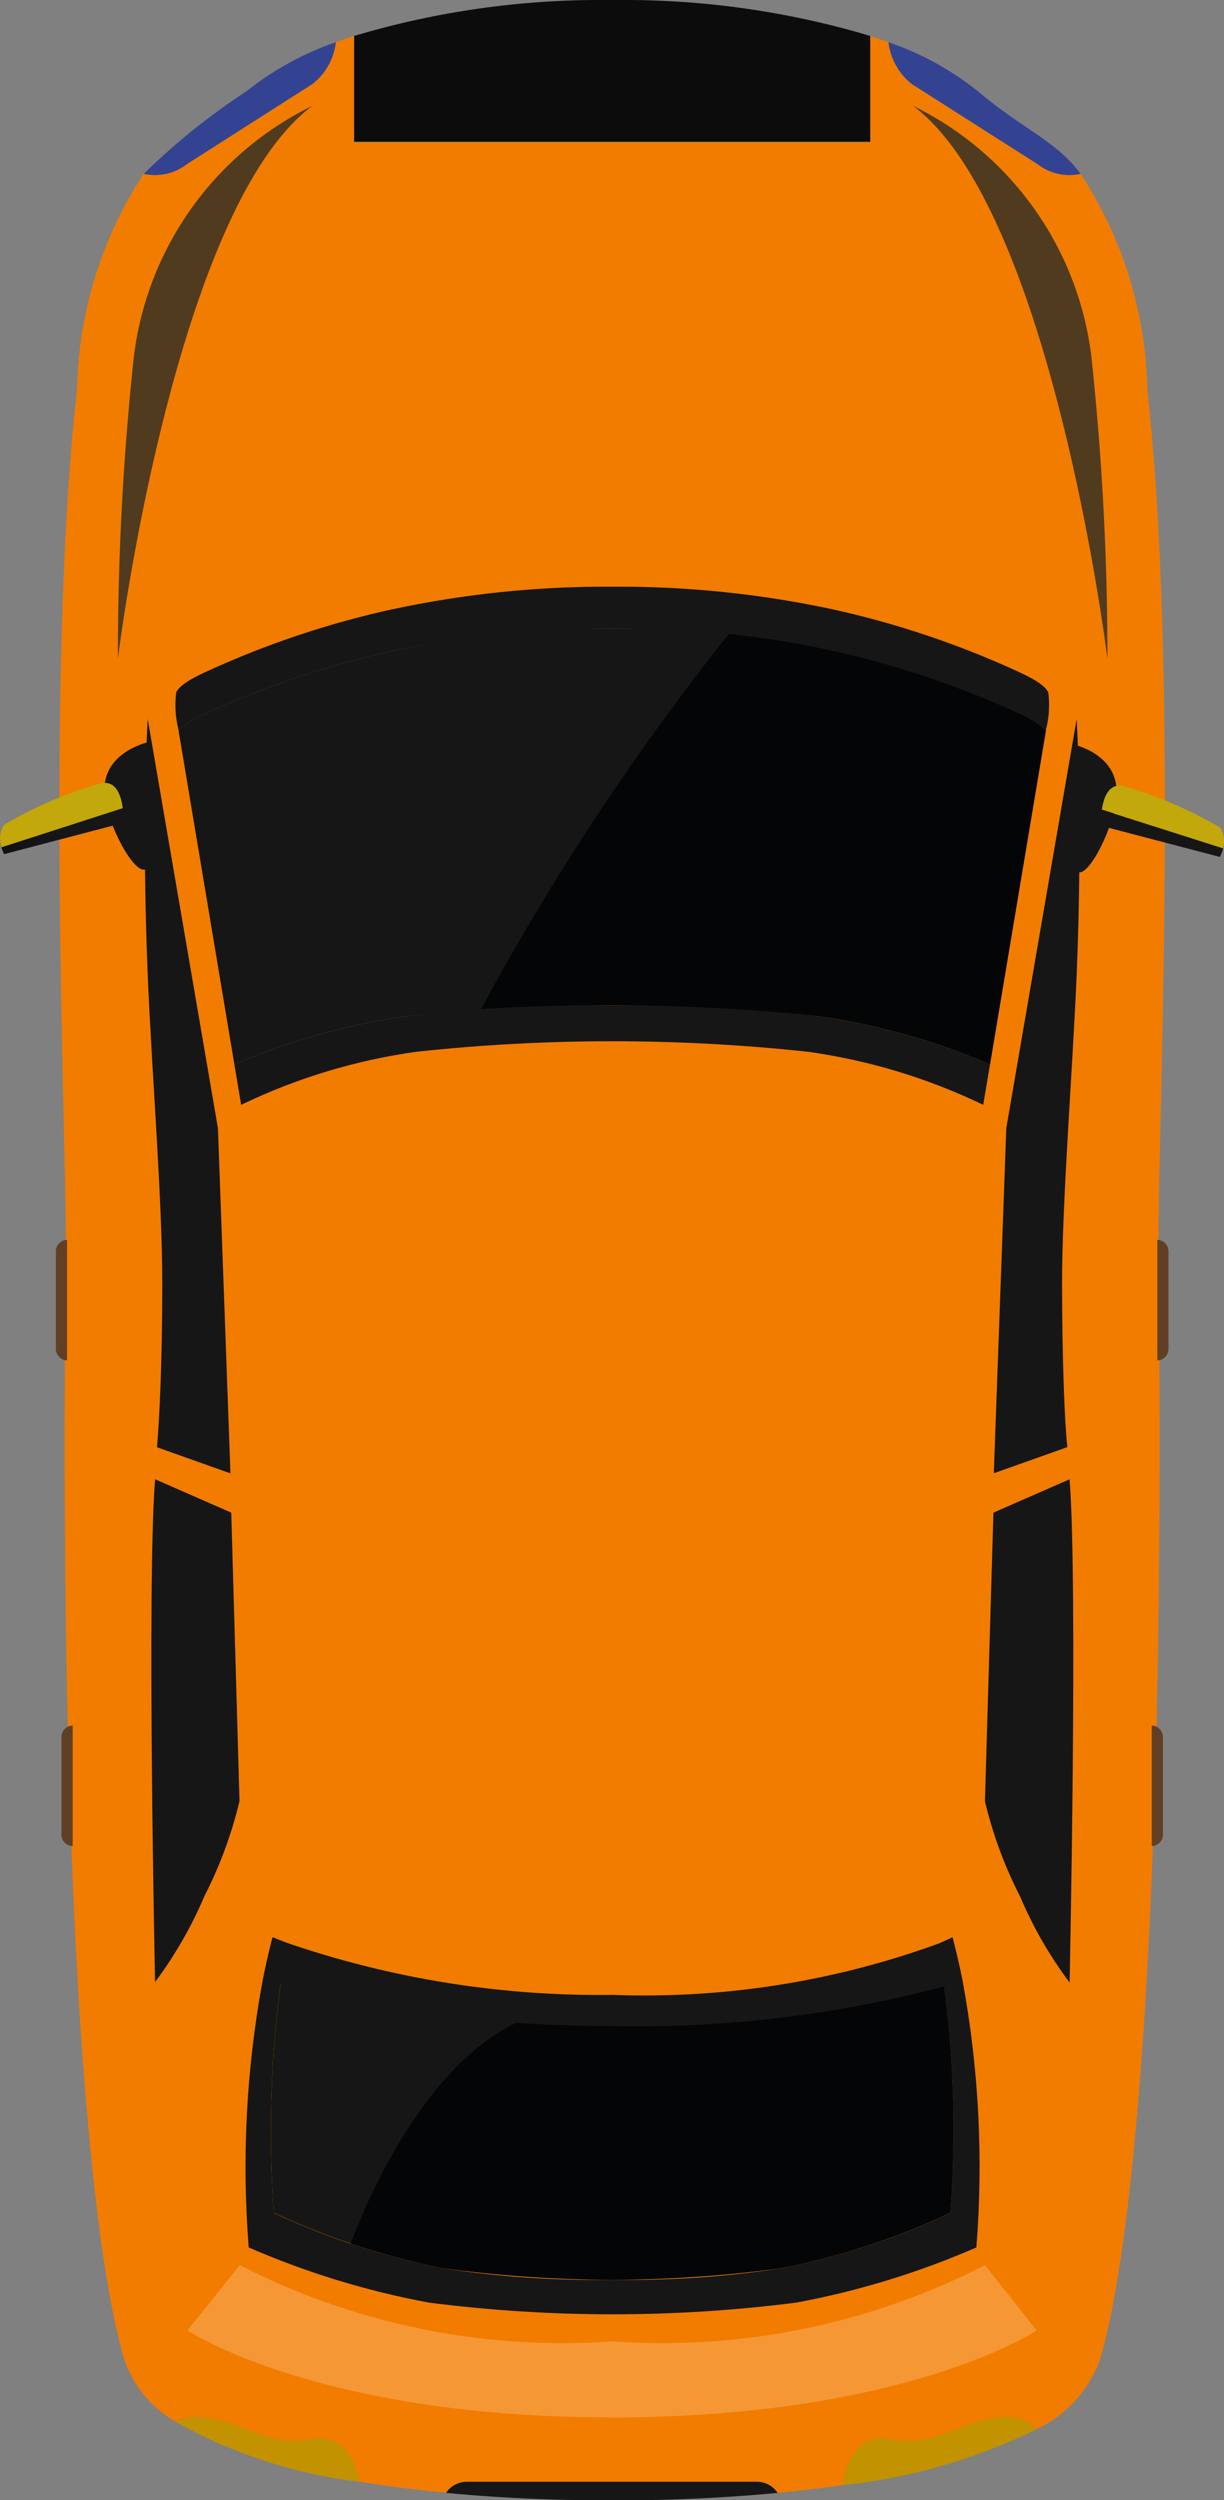<svg id="Group_713" data-name="Group 713" xmlns="http://www.w3.org/2000/svg" xmlns:xlink="http://www.w3.org/1999/xlink" width="19.583" height="40" viewBox="0 0 19.583 40">
  <rect x="0" y="0" width="19.583" height="40" fill="#808080" stroke="none"/>
  <defs>
    <clipPath id="clip-path">
      <rect id="Rectangle_354" data-name="Rectangle 354" width="19.583" height="40" fill="none"/>
    </clipPath>
    <clipPath id="clip-path-3">
      <path id="Path_358" data-name="Path 358" d="M9.712,0A13.753,13.753,0,0,0,5.666.575V2.268h8.257V.575A13.748,13.748,0,0,0,9.877,0Z" fill="none"/>
    </clipPath>
    <linearGradient id="linear-gradient" x1="-0.686" y1="17.637" x2="-0.565" y2="17.637" gradientUnits="objectBoundingBox">
      <stop offset="0" stop-color="#15265f"/>
      <stop offset="1" stop-color="#0d0c0d"/>
    </linearGradient>
    <clipPath id="clip-path-4">
      <path id="Path_359" data-name="Path 359" d="M6.511,16.257a10.831,10.831,0,0,0-2.761.773l.108.646a9.469,9.469,0,0,1,2.794-.848,29.215,29.215,0,0,1,6.285,0,9.483,9.483,0,0,1,2.794.848l.108-.646a10.817,10.817,0,0,0-2.761-.773A25.826,25.826,0,0,0,9.8,16.088a25.832,25.832,0,0,0-3.284.169" fill="none"/>
    </clipPath>
    <linearGradient id="linear-gradient-2" x1="-0.31" y1="15.058" x2="-0.227" y2="15.058" gradientUnits="objectBoundingBox">
      <stop offset="0" stop-color="#040506"/>
      <stop offset="1" stop-color="#161616"/>
    </linearGradient>
    <clipPath id="clip-path-5">
      <path id="Path_360" data-name="Path 360" d="M6.276,9.747a14.7,14.7,0,0,0-2.957.99c-.285.129-.446.232-.5.34a1.618,1.618,0,0,0,.035.592l.005.021a1.358,1.358,0,0,1,.462-.286,14.763,14.763,0,0,1,2.957-.99,17.339,17.339,0,0,1,7.037,0,14.747,14.747,0,0,1,2.956.99,1.39,1.39,0,0,1,.465.286l0-.021a1.593,1.593,0,0,0,.036-.592c-.055-.108-.217-.211-.5-.34a14.681,14.681,0,0,0-2.956-.99A16.285,16.285,0,0,0,9.8,9.386a16.294,16.294,0,0,0-3.519.361" fill="none"/>
    </clipPath>
    <linearGradient id="linear-gradient-3" x1="-0.195" y1="13.287" x2="-0.124" y2="13.287" xlink:href="#linear-gradient-2"/>
    <clipPath id="clip-path-6">
      <path id="Path_361" data-name="Path 361" d="M6.276,10.414a14.763,14.763,0,0,0-2.957.99,1.358,1.358,0,0,0-.462.286l.893,5.34a10.831,10.831,0,0,1,2.761-.773,31.888,31.888,0,0,1,6.567,0,10.817,10.817,0,0,1,2.761.773l.895-5.34a1.39,1.39,0,0,0-.465-.286,14.747,14.747,0,0,0-2.956-.99A16.285,16.285,0,0,0,9.8,10.053a16.294,16.294,0,0,0-3.519.361" fill="none"/>
    </clipPath>
    <linearGradient id="linear-gradient-4" x1="-0.206" y1="4.292" x2="-0.134" y2="4.292" gradientUnits="objectBoundingBox">
      <stop offset="0" stop-color="#131015"/>
      <stop offset="1" stop-color="#161616"/>
    </linearGradient>
    <clipPath id="clip-path-7">
      <path id="Path_362" data-name="Path 362" d="M7.059,36.284a11.852,11.852,0,0,1-2.678-.88,17.867,17.867,0,0,1,.107-3.654,20.246,20.246,0,0,0,5.307.664,19.173,19.173,0,0,0,5.311-.634,17.767,17.767,0,0,1,.1,3.624,11.831,11.831,0,0,1-2.677.88,15.854,15.854,0,0,1-2.737.188,15.82,15.82,0,0,1-2.735-.188M15,31.1a13.746,13.746,0,0,1-5.2.815,15.381,15.381,0,0,1-5.2-.829c-.156-.059-.24-.095-.24-.095-.058.223-.11.449-.154.672a16.382,16.382,0,0,0-.227,4.293,13.327,13.327,0,0,0,2.88.882,23.167,23.167,0,0,0,5.883,0,13.305,13.305,0,0,0,2.879-.882,16.362,16.362,0,0,0-.221-4.271c-.045-.231-.1-.463-.16-.694,0,0-.078.042-.237.109" fill="none"/>
    </clipPath>
    <linearGradient id="linear-gradient-5" x1="-0.312" y1="1.476" x2="-0.229" y2="1.476" xlink:href="#linear-gradient-2"/>
    <clipPath id="clip-path-8">
      <path id="Path_363" data-name="Path 363" d="M4.381,35.4a11.852,11.852,0,0,0,2.678.88,19.976,19.976,0,0,0,5.472,0,11.831,11.831,0,0,0,2.677-.88,17.767,17.767,0,0,0-.1-3.624,19.173,19.173,0,0,1-5.311.634,20.246,20.246,0,0,1-5.307-.664A17.867,17.867,0,0,0,4.381,35.4" fill="none"/>
    </clipPath>
    <linearGradient id="linear-gradient-6" x1="-0.379" y1="1.724" x2="-0.289" y2="1.724" xlink:href="#linear-gradient-4"/>
    <clipPath id="clip-path-9">
      <path id="Path_364" data-name="Path 364" d="M2.363,15.587c.062,1.522.236,3.616.233,4.967,0,1.282-.047,2.152-.084,2.6l1.175.418-.2-5.522L2.363,11.5s-.1,1.679,0,4.083" fill="none"/>
    </clipPath>
    <linearGradient id="linear-gradient-7" x1="-1.595" y1="2.362" x2="-0.891" y2="2.362" xlink:href="#linear-gradient-4"/>
    <clipPath id="clip-path-10">
      <path id="Path_365" data-name="Path 365" d="M16.1,18.048l-.2,5.522,1.176-.418c-.044-.434-.08-1.316-.084-2.6,0-1.351.171-3.445.234-4.967.1-2.4,0-4.083,0-4.083Z" fill="none"/>
    </clipPath>
    <linearGradient id="linear-gradient-8" x1="-11.182" y1="2.362" x2="-10.479" y2="2.362" xlink:href="#linear-gradient-4"/>
    <clipPath id="clip-path-11">
      <path id="Path_366" data-name="Path 366" d="M2.477,31.715a6.615,6.615,0,0,0,.794-1.381,6.785,6.785,0,0,0,.561-1.519L3.7,24.2l-1.219-.534c-.134,1.728,0,8.052,0,8.052" fill="none"/>
    </clipPath>
    <linearGradient id="linear-gradient-9" x1="-1.574" y1="2.029" x2="-0.902" y2="2.029" xlink:href="#linear-gradient-4"/>
    <clipPath id="clip-path-12">
      <path id="Path_367" data-name="Path 367" d="M15.894,24.2l-.136,4.618a6.72,6.72,0,0,0,.561,1.519,6.553,6.553,0,0,0,.794,1.381s.133-6.324,0-8.052Z" fill="none"/>
    </clipPath>
    <linearGradient id="linear-gradient-10" x1="-10.59" y1="2.029" x2="-9.918" y2="2.029" xlink:href="#linear-gradient-4"/>
    <clipPath id="clip-path-13">
      <path id="Path_368" data-name="Path 368" d="M3.942,1.461A10.731,10.731,0,0,0,2.3,2.781a.827.827,0,0,0,.69-.155L5,1.343A.992.992,0,0,0,5.374.675a4.777,4.777,0,0,0-1.432.786" fill="none"/>
    </clipPath>
    <radialGradient id="radial-gradient" cx="1.08" cy="2.129" r="1.831" gradientTransform="matrix(0.702, 0, 0, -0.769, 0.312, 38.83)" gradientUnits="userSpaceOnUse">
      <stop offset="0" stop-color="#fff"/>
      <stop offset="1" stop-color="#344391"/>
    </radialGradient>
    <clipPath id="clip-path-14">
      <path id="Path_369" data-name="Path 369" d="M14.586,1.343,16.6,2.626a.826.826,0,0,0,.69.155c-.4-.535-.934-.717-1.643-1.32A4.759,4.759,0,0,0,14.215.675a1,1,0,0,0,.371.668" fill="none"/>
    </clipPath>
    <radialGradient id="radial-gradient-2" cx="-0.338" cy="2.129" r="1.831" gradientTransform="matrix(0.702, 0, 0, -0.769, -0.142, 38.83)" xlink:href="#radial-gradient"/>
    <clipPath id="clip-path-16">
      <rect id="Rectangle_338" data-name="Rectangle 338" width="9.036" height="6.882" transform="translate(7.698 10.148)" fill="none"/>
    </clipPath>
    <clipPath id="clip-path-17">
      <path id="Path_372" data-name="Path 372" d="M16.27,11.4a14.7,14.7,0,0,0-2.957-.99,14.327,14.327,0,0,0-1.652-.267,40.447,40.447,0,0,0-3.964,6,32.677,32.677,0,0,1,5.381.111,10.774,10.774,0,0,1,2.761.773l.894-5.341a1.41,1.41,0,0,0-.463-.285" fill="none"/>
    </clipPath>
    <linearGradient id="linear-gradient-11" x1="-0.626" y1="2.831" x2="-0.534" y2="2.831" gradientUnits="objectBoundingBox">
      <stop offset="0" stop-color="#131015"/>
      <stop offset="1" stop-color="#040506"/>
    </linearGradient>
    <clipPath id="clip-path-18">
      <rect id="Rectangle_339" data-name="Rectangle 339" width="13.581" height="2.437" transform="translate(3.004 36.24)" fill="none"/>
    </clipPath>
    <clipPath id="clip-path-19">
      <rect id="Rectangle_340" data-name="Rectangle 340" width="3.114" height="8.845" transform="translate(1.883 1.693)" fill="none"/>
    </clipPath>
    <clipPath id="clip-path-20">
      <rect id="Rectangle_341" data-name="Rectangle 341" width="3.114" height="8.845" transform="translate(14.606 1.693)" fill="none"/>
    </clipPath>
    <clipPath id="clip-path-21">
      <path id="Path_376" data-name="Path 376" d="M17.176,13.707c.017.774.7-.45.689-1.053s-.689-.742-.689-.742a13.6,13.6,0,0,0,0,1.8" fill="none"/>
    </clipPath>
    <linearGradient id="linear-gradient-12" x1="-8.91" y1="10.672" x2="-8.372" y2="10.672" xlink:href="#linear-gradient-4"/>
    <clipPath id="clip-path-22">
      <path id="Path_377" data-name="Path 377" d="M17.625,12.951l1.943.62a.551.551,0,0,0,.015-.111v-.022a.363.363,0,0,0-.066-.2,6.665,6.665,0,0,0-1.5-.649.318.318,0,0,0-.107-.02c-.186,0-.255.207-.282.386" fill="none"/>
    </clipPath>
    <radialGradient id="radial-gradient-3" cx="-3.667" cy="-52.401" r="1.515" gradientTransform="matrix(0.514, 0, 0, -0.514, -3.883, 132.299)" gradientUnits="userSpaceOnUse">
      <stop offset="0" stop-color="#92b518"/>
      <stop offset="1" stop-color="#c2a80a"/>
    </radialGradient>
    <clipPath id="clip-path-23">
      <path id="Path_378" data-name="Path 378" d="M17.609,13.21l1.908.5a.619.619,0,0,0,.051-.136l-1.943-.62a1.647,1.647,0,0,0-.016.259" fill="none"/>
    </clipPath>
    <linearGradient id="linear-gradient-13" x1="-8.968" y1="35.779" x2="-8.459" y2="35.779" xlink:href="#linear-gradient-4"/>
    <clipPath id="clip-path-24">
      <path id="Path_379" data-name="Path 379" d="M1.672,12.612c-.017.6.716,1.827.732,1.053a12.443,12.443,0,0,0,0-1.8s-.716.14-.732.742" fill="none"/>
    </clipPath>
    <linearGradient id="linear-gradient-14" x1="-0.642" y1="10.5" x2="-0.088" y2="10.5" xlink:href="#linear-gradient-4"/>
    <clipPath id="clip-path-25">
      <path id="Path_380" data-name="Path 380" d="M1.569,12.543a6.721,6.721,0,0,0-1.5.65.36.36,0,0,0-.066.2v.035a.5.5,0,0,0,.023.13l1.939-.623c-.023-.183-.092-.41-.287-.41a.312.312,0,0,0-.106.02" fill="none"/>
    </clipPath>
    <radialGradient id="radial-gradient-4" cx="0.737" cy="-48.348" r="1.489" gradientTransform="matrix(0.527, 0, 0, -0.527, 0.255, 121.868)" xlink:href="#radial-gradient-3"/>
    <clipPath id="clip-path-26">
      <path id="Path_381" data-name="Path 381" d="M.023,13.556a.6.6,0,0,0,.043.109l1.908-.5a1.623,1.623,0,0,0-.012-.235Z" fill="none"/>
    </clipPath>
    <linearGradient id="linear-gradient-15" x1="-0.012" y1="36.977" x2="0.5" y2="36.977" xlink:href="#linear-gradient-4"/>
    <clipPath id="clip-path-28">
      <path id="Path_386" data-name="Path 386" d="M7.465,39.705a.4.4,0,0,0-.328.177c1.02.1,1.912.116,2.357.118h.6c.446,0,1.333-.021,2.347-.117a.4.4,0,0,0-.328-.178Z" fill="none"/>
    </clipPath>
    <linearGradient id="linear-gradient-16" x1="-1.344" y1="1" x2="-1.156" y2="1" xlink:href="#linear-gradient-4"/>
    <clipPath id="clip-path-30">
      <rect id="Rectangle_352" data-name="Rectangle 352" width="9.641" height="4.692" transform="translate(5.615 31.78)" fill="none"/>
    </clipPath>
    <clipPath id="clip-path-31">
      <path id="Path_387" data-name="Path 387" d="M15.1,31.78a19.164,19.164,0,0,1-5.31.634c-.541,0-1.05-.019-1.529-.052-1.517.714-2.437,2.958-2.652,3.533a12.639,12.639,0,0,0,1.445.389,19.969,19.969,0,0,0,5.471,0,11.821,11.821,0,0,0,2.678-.881,17.8,17.8,0,0,0-.1-3.623" fill="none"/>
    </clipPath>
    <linearGradient id="linear-gradient-17" x1="-0.474" y1="1.126" x2="-0.381" y2="1.126" xlink:href="#linear-gradient-11"/>
  </defs>
  <g id="Group_712" data-name="Group 712" clip-path="url(#clip-path)">
    <g id="Group_648" data-name="Group 648">
      <g id="Group_647" data-name="Group 647" clip-path="url(#clip-path)">
        <path id="Path_357" data-name="Path 357" d="M18.356,6.214A6.534,6.534,0,0,0,17.289,2.78a.824.824,0,0,1-.691-.154L14.585,1.343a1,1,0,0,1-.37-.667c-.1-.035-.193-.069-.293-.1v1.7H5.666V.574c-.1.034-.2.067-.292.1A1,1,0,0,1,5,1.343L2.99,2.626a.823.823,0,0,1-.69.154A6.516,6.516,0,0,0,1.233,6.214c-.521,4.7-.158,12.083-.18,13.9-.115,9.7.326,15.61.942,17.655a1.839,1.839,0,0,0,.81.974.7.7,0,0,1,.32-.069c.716,0,1.066.49,1.86.35.524-.093.7.36.762.679.47.077.942.135,1.389.177a.4.4,0,0,1,.328-.177h4.654a.4.4,0,0,1,.328.178c.334-.031.682-.071,1.033-.122.051-.318.217-.834.773-.735.792.14,1.142-.35,1.86-.35a.64.64,0,0,1,.481.185,1.985,1.985,0,0,0,1-1.09c.615-2.045,1.057-7.953.941-17.655-.021-1.819.341-9.2-.179-13.9" fill="#f27c00"/>
      </g>
    </g>
    <g id="Group_650" data-name="Group 650">
      <g id="Group_649" data-name="Group 649" clip-path="url(#clip-path-3)">
        <rect id="Rectangle_325" data-name="Rectangle 325" width="8.257" height="2.268" transform="translate(5.666 0)" fill="url(#linear-gradient)"/>
      </g>
    </g>
    <g id="Group_652" data-name="Group 652">
      <g id="Group_651" data-name="Group 651" clip-path="url(#clip-path-4)">
        <rect id="Rectangle_326" data-name="Rectangle 326" width="12.089" height="1.588" transform="translate(3.75 16.088)" fill="url(#linear-gradient-2)"/>
      </g>
    </g>
    <g id="Group_654" data-name="Group 654">
      <g id="Group_653" data-name="Group 653" clip-path="url(#clip-path-5)">
        <rect id="Rectangle_327" data-name="Rectangle 327" width="14.084" height="2.304" transform="translate(2.753 9.386)" fill="url(#linear-gradient-3)"/>
      </g>
    </g>
    <g id="Group_656" data-name="Group 656">
      <g id="Group_655" data-name="Group 655" clip-path="url(#clip-path-6)">
        <rect id="Rectangle_328" data-name="Rectangle 328" width="13.877" height="6.977" transform="translate(2.857 10.053)" fill="url(#linear-gradient-4)"/>
      </g>
    </g>
    <g id="Group_658" data-name="Group 658">
      <g id="Group_657" data-name="Group 657" clip-path="url(#clip-path-7)">
        <rect id="Rectangle_329" data-name="Rectangle 329" width="12.064" height="6.097" transform="translate(3.762 30.996)" fill="url(#linear-gradient-5)"/>
      </g>
    </g>
    <g id="Group_660" data-name="Group 660">
      <g id="Group_659" data-name="Group 659" clip-path="url(#clip-path-8)">
        <rect id="Rectangle_330" data-name="Rectangle 330" width="11.147" height="4.785" transform="translate(4.221 31.75)" fill="url(#linear-gradient-6)"/>
      </g>
    </g>
    <g id="Group_662" data-name="Group 662">
      <g id="Group_661" data-name="Group 661" clip-path="url(#clip-path-9)">
        <rect id="Rectangle_331" data-name="Rectangle 331" width="1.421" height="12.066" transform="translate(2.266 11.504)" fill="url(#linear-gradient-7)"/>
      </g>
    </g>
    <g id="Group_664" data-name="Group 664">
      <g id="Group_663" data-name="Group 663" clip-path="url(#clip-path-10)">
        <rect id="Rectangle_332" data-name="Rectangle 332" width="1.422" height="12.066" transform="translate(15.901 11.504)" fill="url(#linear-gradient-8)"/>
      </g>
    </g>
    <g id="Group_666" data-name="Group 666">
      <g id="Group_665" data-name="Group 665" clip-path="url(#clip-path-11)">
        <rect id="Rectangle_333" data-name="Rectangle 333" width="1.489" height="8.052" transform="translate(2.343 23.663)" fill="url(#linear-gradient-9)"/>
      </g>
    </g>
    <g id="Group_668" data-name="Group 668">
      <g id="Group_667" data-name="Group 667" clip-path="url(#clip-path-12)">
        <rect id="Rectangle_334" data-name="Rectangle 334" width="1.488" height="8.052" transform="translate(15.758 23.663)" fill="url(#linear-gradient-10)"/>
      </g>
    </g>
    <g id="Group_670" data-name="Group 670">
      <g id="Group_669" data-name="Group 669" clip-path="url(#clip-path-13)">
        <rect id="Rectangle_335" data-name="Rectangle 335" width="3.074" height="2.158" transform="translate(2.3 0.675)" fill="url(#radial-gradient)"/>
      </g>
    </g>
    <g id="Group_672" data-name="Group 672">
      <g id="Group_671" data-name="Group 671" clip-path="url(#clip-path-14)">
        <rect id="Rectangle_336" data-name="Rectangle 336" width="3.074" height="2.158" transform="translate(14.215 0.675)" fill="url(#radial-gradient-2)"/>
      </g>
    </g>
    <g id="Group_688" data-name="Group 688">
      <g id="Group_687" data-name="Group 687" clip-path="url(#clip-path)">
        <path id="Path_370" data-name="Path 370" d="M4.985,39.025c-.794.141-1.144-.35-1.86-.35a.7.7,0,0,0-.32.07,8.036,8.036,0,0,0,2.942.96c-.061-.32-.238-.773-.762-.68" fill="#c29200"/>
        <path id="Path_371" data-name="Path 371" d="M14.252,39.025c-.556-.1-.722.417-.772.735a9.312,9.312,0,0,0,3.114-.9.642.642,0,0,0-.482-.186c-.717,0-1.067.491-1.86.35" fill="#c29200"/>
        <g id="Group_677" data-name="Group 677">
          <g id="Group_676" data-name="Group 676">
            <g id="Group_675" data-name="Group 675" clip-path="url(#clip-path-16)">
              <g id="Group_674" data-name="Group 674">
                <g id="Group_673" data-name="Group 673" clip-path="url(#clip-path-17)">
                  <rect id="Rectangle_337" data-name="Rectangle 337" width="10.846" height="11.353" transform="translate(4.446 14.719) rotate(-54.585)" fill="url(#linear-gradient-11)"/>
                </g>
              </g>
            </g>
          </g>
        </g>
        <g id="Group_680" data-name="Group 680" opacity="0.21">
          <g id="Group_679" data-name="Group 679">
            <g id="Group_678" data-name="Group 678" clip-path="url(#clip-path-18)">
              <path id="Path_373" data-name="Path 373" d="M10.546,38.663c4.187-.137,6.039-1.38,6.039-1.38l-.827-1.044A11.3,11.3,0,0,1,9.8,37.458a11.3,11.3,0,0,1-5.963-1.219L3,37.283s1.854,1.243,6.039,1.38c.219.008.752.013.752.013.284,0,.532,0,.751-.013" fill="#fff"/>
            </g>
          </g>
        </g>
        <g id="Group_683" data-name="Group 683">
          <g id="Group_682" data-name="Group 682">
            <g id="Group_681" data-name="Group 681" clip-path="url(#clip-path-19)">
              <path id="Path_374" data-name="Path 374" d="M5,1.692A5.159,5.159,0,0,0,2.126,5.854a45.033,45.033,0,0,0-.24,4.684S2.774,3.345,5,1.692" fill="#513b1f"/>
            </g>
          </g>
        </g>
        <g id="Group_686" data-name="Group 686">
          <g id="Group_685" data-name="Group 685">
            <g id="Group_684" data-name="Group 684" clip-path="url(#clip-path-20)">
              <path id="Path_375" data-name="Path 375" d="M14.606,1.692a5.157,5.157,0,0,1,2.871,4.162,45.28,45.28,0,0,1,.241,4.684s-.889-7.193-3.112-8.846" fill="#513b1f"/>
            </g>
          </g>
        </g>
      </g>
    </g>
    <g id="Group_690" data-name="Group 690">
      <g id="Group_689" data-name="Group 689" clip-path="url(#clip-path-21)">
        <rect id="Rectangle_343" data-name="Rectangle 343" width="1.859" height="2.634" transform="matrix(0.888, -0.459, 0.459, 0.888, 16.068, 12.453)" fill="url(#linear-gradient-12)"/>
      </g>
    </g>
    <g id="Group_692" data-name="Group 692">
      <g id="Group_691" data-name="Group 691" clip-path="url(#clip-path-22)">
        <rect id="Rectangle_344" data-name="Rectangle 344" width="1.958" height="1.006" transform="translate(17.625 12.565)" fill="url(#radial-gradient-3)"/>
      </g>
    </g>
    <g id="Group_694" data-name="Group 694">
      <g id="Group_693" data-name="Group 693" clip-path="url(#clip-path-23)">
        <rect id="Rectangle_345" data-name="Rectangle 345" width="1.963" height="0.756" transform="translate(17.605 12.951)" fill="url(#linear-gradient-13)"/>
      </g>
    </g>
    <g id="Group_696" data-name="Group 696">
      <g id="Group_695" data-name="Group 695" clip-path="url(#clip-path-24)">
        <rect id="Rectangle_346" data-name="Rectangle 346" width="1.807" height="2.676" transform="translate(0.686 12.312) rotate(-24.492)" fill="url(#linear-gradient-14)"/>
      </g>
    </g>
    <g id="Group_698" data-name="Group 698">
      <g id="Group_697" data-name="Group 697" clip-path="url(#clip-path-25)">
        <rect id="Rectangle_347" data-name="Rectangle 347" width="1.962" height="1.033" transform="translate(0 12.523)" fill="url(#radial-gradient-4)"/>
      </g>
    </g>
    <g id="Group_700" data-name="Group 700">
      <g id="Group_699" data-name="Group 699" clip-path="url(#clip-path-26)">
        <rect id="Rectangle_348" data-name="Rectangle 348" width="1.955" height="0.732" transform="translate(0.023 12.933)" fill="url(#linear-gradient-15)"/>
      </g>
    </g>
    <g id="Group_702" data-name="Group 702">
      <g id="Group_701" data-name="Group 701" clip-path="url(#clip-path)">
        <path id="Path_382" data-name="Path 382" d="M1.073,19.836a.183.183,0,0,0-.179.187v1.553a.183.183,0,0,0,.179.188Z" fill="#613f24"/>
        <path id="Path_383" data-name="Path 383" d="M1.163,27.606a.184.184,0,0,0-.18.187v1.553a.184.184,0,0,0,.18.188Z" fill="#613f24"/>
        <path id="Path_384" data-name="Path 384" d="M18.516,19.836a.183.183,0,0,1,.179.187v1.553a.183.183,0,0,1-.179.188Z" fill="#613f24"/>
        <path id="Path_385" data-name="Path 385" d="M18.427,27.606a.183.183,0,0,1,.179.187v1.553a.183.183,0,0,1-.179.188Z" fill="#613f24"/>
      </g>
    </g>
    <g id="Group_704" data-name="Group 704">
      <g id="Group_703" data-name="Group 703" clip-path="url(#clip-path-28)">
        <rect id="Rectangle_350" data-name="Rectangle 350" width="5.309" height="0.295" transform="translate(7.137 39.705)" fill="url(#linear-gradient-16)"/>
      </g>
    </g>
    <g id="Group_711" data-name="Group 711">
      <g id="Group_710" data-name="Group 710" clip-path="url(#clip-path)">
        <g id="Group_709" data-name="Group 709">
          <g id="Group_708" data-name="Group 708">
            <g id="Group_707" data-name="Group 707" clip-path="url(#clip-path-30)">
              <g id="Group_706" data-name="Group 706">
                <g id="Group_705" data-name="Group 705" clip-path="url(#clip-path-31)">
                  <rect id="Rectangle_351" data-name="Rectangle 351" width="10.767" height="9.31" transform="matrix(0.838, -0.546, 0.546, 0.838, 3.438, 33.199)" fill="url(#linear-gradient-17)"/>
                </g>
              </g>
            </g>
          </g>
        </g>
      </g>
    </g>
  </g>
</svg>
